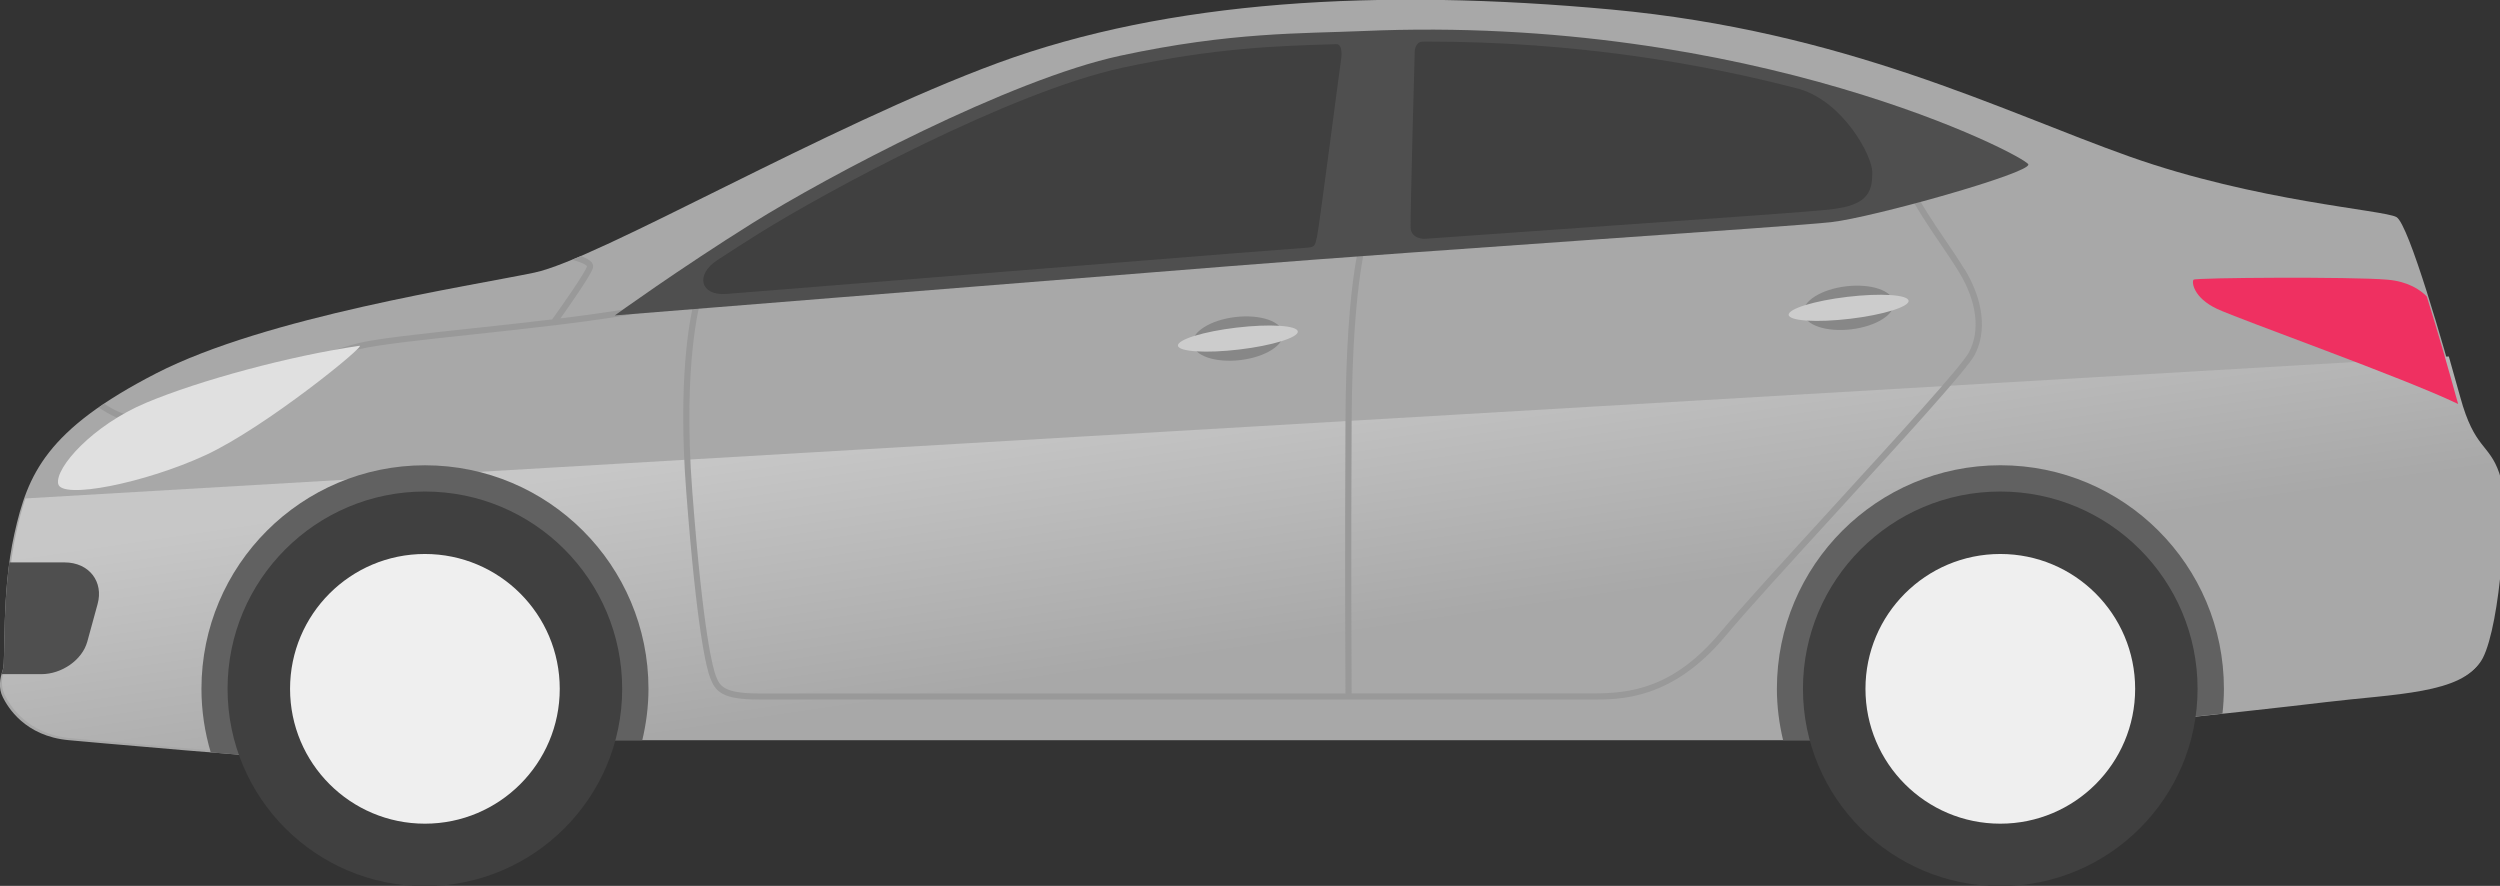 <?xml version="1.0" encoding="UTF-8"?>
<svg width="71.563mm" height="25.358mm" version="1.1" viewBox="0 0 71.563 25.358" xmlns="http://www.w3.org/2000/svg" xmlns:cc="http://creativecommons.org/ns#" xmlns:dc="http://purl.org/dc/elements/1.1/" xmlns:rdf="http://www.w3.org/1999/02/22-rdf-syntax-ns#">
 <rect x="0" y="0" width="71.563" height="25.358" fill="#333333" stroke="none"/>
 <defs>
  <clipPath id="clipPath284">
   <path d="m261.01 247.14c-0.294-0.862-0.521-1.754-0.733-2.693-1.083-4.833-0.687-10.271-0.938-11.021-0.249-0.75-0.374-1.5 0-2.25 0.376-0.75 1.757-3.157 5.355-3.48 0 0 18.251-1.666 21.751-1.666 3.499 0 7.832 1.666 11.333 1.666h117.75c4.5 0 26.667 2.417 32.167 3.084 5.5 0.666 11.166 0.666 12.583 3.417 1.417 2.749 2.167 12.583 1.333 14.999-0.833 2.418-2 1.917-3.165 6.168-0.246 0.89-0.567 2.036-0.925 3.287z"/>
  </clipPath>
  <linearGradient id="linearGradient294" x2="1" gradientTransform="matrix(3.167 -21.833 -21.833 -3.167 358.03 256.87)" gradientUnits="userSpaceOnUse">
   <stop stop-color="#c7c7c7" offset="0"/>
   <stop stop-color="#a8a8a8" offset="1"/>
  </linearGradient>
 </defs>
 <g transform="translate(-55.689 -95.422)">
  <g transform="translate(26.458 -3.78)">
   <g transform="matrix(.353 0 0 -.353 31.203 120.39)">
    <path d="m0 0s18.25-1.666 21.75-1.666 7.833 1.666 11.333 1.666h117.75c4.5 0 26.667 2.417 32.167 3.084 5.5 0.666 11.166 0.666 12.583 3.416s2.167 12.583 1.333 15c-0.833 2.417-2 1.917-3.166 6.167-1.167 4.25-4 14.167-5 14.75s-11.334 1.25-21.667 4.916c-10.333 3.667-23.083 10.167-42 11.917s-35.917 0.75-49.75-4.333c-13.833-5.084-32.417-15.917-37.583-17-5.167-1.084-21.75-3.583-30.667-8.167-8.917-4.583-10.417-8.166-11.5-13-1.083-4.833-0.687-10.271-0.937-11.021s-0.375-1.5 0-2.25 1.756-3.157 5.354-3.479" fill="#a8a8a8"/>
   </g>
   <g transform="matrix(.353 0 0 -.353 -62.176 200.71)" clip-path="url(#clipPath284)">
    <path d="m261.01 247.14c-0.294-0.862-0.521-1.754-0.733-2.693-1.083-4.833-0.687-10.271-0.938-11.021-0.249-0.75-0.374-1.5 0-2.25 0.376-0.75 1.757-3.157 5.355-3.48 0 0 18.251-1.666 21.751-1.666 3.499 0 7.832 1.666 11.333 1.666h117.75c4.5 0 26.667 2.417 32.167 3.084 5.5 0.666 11.166 0.666 12.583 3.417 1.417 2.749 2.167 12.583 1.333 14.999-0.833 2.418-2 1.917-3.165 6.168-0.246 0.89-0.567 2.036-0.925 3.287z" fill="url(#linearGradient294)"/>
   </g>
   <path d="m85.459 106.9c-0.173-0.283-0.351-0.544-0.539-0.821-0.34-0.499-0.691-1.015-1.045-1.708l-0.157 0.08c0.359 0.703 0.714 1.224 1.057 1.728 0.187 0.275 0.364 0.535 0.534 0.814 0.511 0.836 0.615 1.672 0.284 2.294-0.213 0.401-2.1 2.465-3.924 4.46-1.331 1.456-2.587 2.83-3.187 3.55-1.349 1.619-2.596 1.754-3.658 1.754h-6.902c-0.003-0.577-0.02-3.977 3.52e-4 -7.827 0.022-4.173 0.495-5.357 0.5-5.368l-0.163-0.068c-0.02 0.047-0.492 1.211-0.514 5.436-0.02 3.848-0.004 7.247-3.53e-4 7.828h-16.801c-1.021 0-1.112-0.23-1.219-0.496-0.079-0.198-0.362-1.165-0.677-5.288-0.282-3.684 0.234-5.441 0.239-5.458l0.035-0.114h-0.119c-0.015 0-0.372 2e-3 -1.144 0.179-0.717 0.164-1.712 0.309-2.785 0.441 0.28-0.394 0.854-1.215 0.926-1.43 0.018-0.053 0.01-0.107-0.02-0.156-0.049-0.079-0.173-0.144-0.32-0.197-0.086 0.037-0.169 0.072-0.25 0.105 0.25 0.068 0.416 0.143 0.423 0.192-0.065 0.196-0.701 1.104-0.996 1.515-0.768 0.092-1.567 0.179-2.327 0.26-1.445 0.156-2.693 0.29-3.206 0.416-0.607 0.149-2.229 0.689-3.66 1.166-1.341 0.447-2.608 0.869-2.812 0.895-0.212 0.028-0.547-0.146-0.82-0.323-0.055 0.036-0.103 0.072-0.155 0.109 0.289 0.193 0.707 0.427 0.998 0.389 0.222-0.029 1.438-0.434 2.845-0.903 1.428-0.476 3.047-1.015 3.647-1.162 0.501-0.123 1.744-0.257 3.183-0.412 0.781-0.084 1.604-0.173 2.394-0.269l0.008 6e-3c0.001-1e-3 0.004-5e-3 0.005-7e-3 1.138-0.138 2.203-0.29 2.964-0.464 0.504-0.115 0.829-0.154 0.988-0.168-0.113 0.454-0.46 2.183-0.214 5.402 0.309 4.035 0.585 5.079 0.69 5.34 0.146 0.367 0.322 0.607 1.383 0.607h23.879c0.796 0 2.279 0 3.794-1.817 0.597-0.717 1.852-2.09 3.182-3.544 1.832-2.004 3.726-4.076 3.95-4.497 0.361-0.678 0.255-1.578-0.289-2.469" fill="#999"/>
   <g transform="matrix(.353 0 0 -.353 86.493 112.52)">
    <path d="m0 0c-10.011 0-18.125-8.114-18.125-18.125 0-1.437 0.185-2.827 0.501-4.167h11.729c3.182 0 15.192 1.208 23.902 2.151 0.073 0.663 0.118 1.333 0.118 2.016 0 10.011-8.114 18.125-18.125 18.125" fill="#616161"/>
   </g>
   <g transform="matrix(.353 0 0 -.353 42.874 120.39)">
    <path d="m0 0h13.436c0.315 1.34 0.501 2.73 0.501 4.167 0 10.011-8.116 18.125-18.125 18.125-10.011 0-18.125-8.114-18.125-18.125 0-1.795 0.269-3.524 0.755-5.161 4.389-0.358 8.703-0.672 10.225-0.672 3.5 0 7.833 1.666 11.333 1.666" fill="#616161"/>
   </g>
   <g transform="matrix(.353 0 0 -.353 47.041 118.92)">
    <path d="m0 0c0-8.837-7.164-16-16-16-8.837 0-16 7.163-16 16s7.163 16 16 16c8.836 0 16-7.163 16-16" fill="#404040"/>
   </g>
   <g transform="matrix(.353 0 0 -.353 45.254 118.92)">
    <path d="m0 0c0-6.039-4.896-10.935-10.935-10.935-6.04 0-10.935 4.896-10.935 10.935 0 6.04 4.895 10.935 10.935 10.935 6.039 0 10.935-4.895 10.935-10.935" fill="#efefef"/>
   </g>
   <g transform="matrix(.353 0 0 -.353 92.137 118.92)">
    <path d="m0 0c0-8.837-7.163-16-16-16s-16 7.163-16 16 7.163 16 16 16 16-7.163 16-16" fill="#404040"/>
   </g>
   <g transform="matrix(.353 0 0 -.353 90.35 118.92)">
    <path d="m0 0c0-6.039-4.895-10.935-10.935-10.935s-10.934 4.896-10.934 10.935c0 6.04 4.894 10.935 10.934 10.935s10.935-4.895 10.935-10.935" fill="#efefef"/>
   </g>
   <g transform="matrix(.353 0 0 -.353 68.252 100.09)">
    <path d="m0 0c-4.942-0.215-10.688-0.062-19.687-2-9-1.938-23.813-9.813-29.813-13.563-6-3.749-11.188-7.499-11.188-7.499s32.626 2.625 49.938 4 45.313 3.187 48.688 3.562 16.25 4 16 4.687c-0.25 0.688-22.376 12.188-53.938 10.813" fill="#4f4f4f"/>
   </g>
   <g transform="matrix(.353 0 0 -.353 66.672 106.29)">
    <path d="m0 0c0.621 0.047 0.571 0.264 0.728 0.857 0.156 0.594 1.854 13.761 1.95 14.344 0.095 0.584 0.071 1.312-0.387 1.298v1e-3c-0.103-3e-3 -0.197-8e-3 -0.302-0.011-4.481-0.136-9.559-0.291-16.989-1.89-9.131-1.966-24.076-10.048-29.492-13.433-1.176-0.735-2.323-1.472-3.406-2.181-1.809-1.183-1.395-2.912 0.752-2.74 10.955 0.88 29.268 2.35 40.794 3.266 1.987 0.157 4.127 0.322 6.352 0.489" fill="#404040"/>
   </g>
   <g transform="matrix(.353 0 0 -.353 39.522 109.1)">
    <path d="m0 0c-5.624-0.812-13-2.813-17.312-4.625-4.313-1.812-7.375-5.25-7.125-6.563 0.25-1.312 7.062 0.063 11.937 2.313s13.112 8.963 12.5 8.875" fill="#e0e0e0"/>
   </g>
   <g transform="matrix(.353 0 0 -.353 82.826 104.13)">
    <path d="m0 0c0 1.307-2.323 5.677-5.901 6.738-7.969 2.091-18.248 3.85-30.171 3.85-0.141 0-0.283-4e-3 -0.424-5e-3 -0.394-0.013-0.587-0.427-0.608-0.755-0.021-0.333-0.365-13.385-0.334-14.323 0.032-0.937 1.125-0.912 1.125-0.912v-1e-3c5.101 0.367 10.25 0.728 14.859 1.051 9.144 0.641 16.367 1.147 17.969 1.325 0.318 0.035 0.714 0.099 1.159 0.182 2.114 0.467 2.326 1.534 2.326 2.85" fill="#404040"/>
   </g>
   <g transform="matrix(.353 0 0 -.353 99.554 110.62)">
    <path d="m0 0c-0.557 2.024-1.49 5.329-2.424 8.304-0.533 0.543-1.51 1.217-3.201 1.363-2.917 0.25-15.541 0.166-15.709 0-0.166-0.167-0.041-1.459 1.917-2.375 1.855-0.869 15.04-5.551 19.538-7.707-0.04 0.138-0.081 0.267-0.121 0.415" fill="#ef3061"/>
   </g>
   <g transform="matrix(.353 0 0 -.353 30.413 118.5)">
    <path d="m0 0c1.652 0 3.316 1.141 3.73 2.634l0.833 3.042c0.509 1.813-0.682 3.386-2.674 3.386h-4.477c-0.558-4.113-0.316-8.057-0.526-8.687-0.042-0.125-0.073-0.25-0.106-0.375z" fill="#4f4f4f"/>
   </g>
   <g transform="matrix(.353 0 0 -.353 65.957 108.74)">
    <path d="m0 0c0.114-0.963-1.433-1.939-3.455-2.179-2.023-0.24-3.754 0.347-3.868 1.31s1.432 1.938 3.454 2.179c2.023 0.239 3.755-0.348 3.869-1.31" fill="#878787"/>
   </g>
   <path d="m66.38 108.69c0.021 0.173-0.731 0.405-1.678 0.517-0.947 0.113-1.731 0.063-1.752-0.11-0.02-0.173 0.731-0.405 1.678-0.517 0.948-0.112 1.732-0.063 1.753 0.11" fill="#ccc"/>
   <g transform="matrix(.353 0 0 -.353 83.442 107.86)">
    <path d="m0 0c0.114-0.963-1.433-1.939-3.455-2.179-2.023-0.24-3.754 0.347-3.868 1.31s1.432 1.938 3.454 2.179c2.023 0.239 3.755-0.348 3.869-1.31" fill="#878787"/>
   </g>
   <g transform="matrix(.353 0 0 -.353 83.865 107.81)">
    <path d="m0 0c0.059-0.491-2.071-1.148-4.757-1.466-2.684-0.319-4.908-0.179-4.967 0.313-0.058 0.491 2.072 1.148 4.756 1.466 2.686 0.318 4.91 0.178 4.968-0.313" fill="#ccc"/>
   </g>
  </g>
 </g>
</svg>
